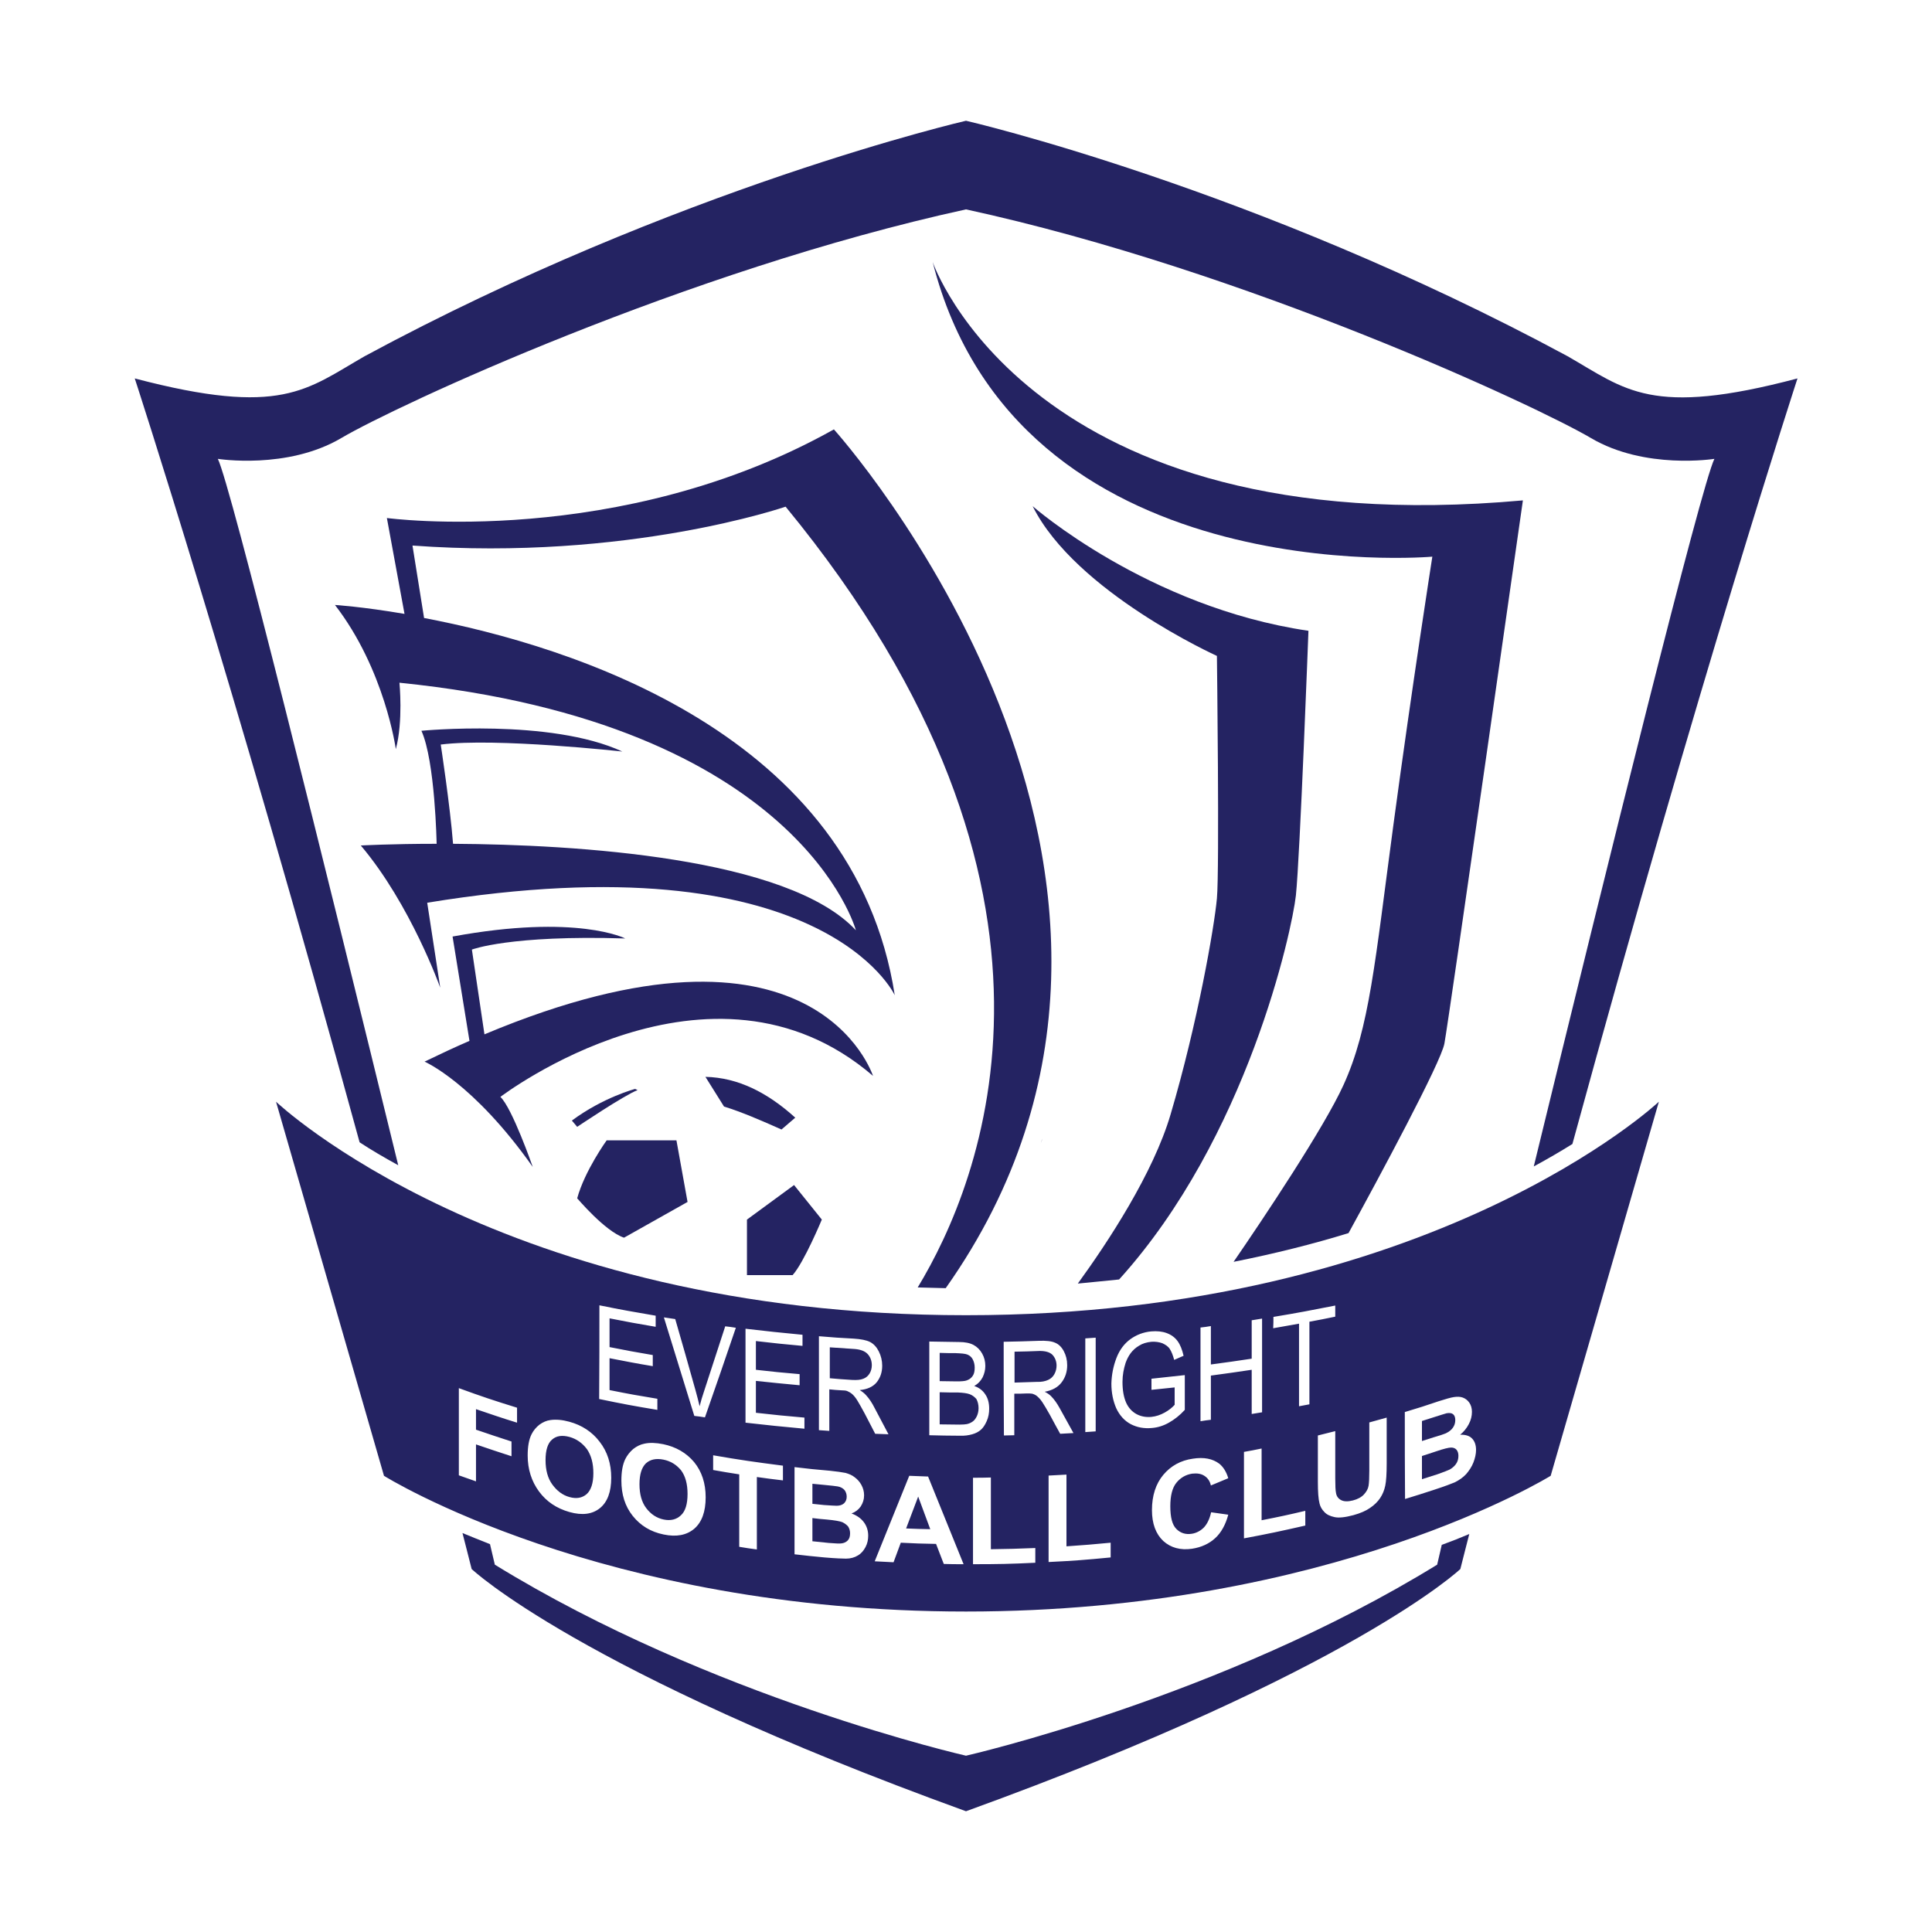 <?xml version="1.0" encoding="utf-8"?>
<!-- Generator: Adobe Illustrator 22.1.0, SVG Export Plug-In . SVG Version: 6.00 Build 0)  -->
<svg version="1.1" id="图层_1" xmlns="http://www.w3.org/2000/svg" xmlns:xlink="http://www.w3.org/1999/xlink" x="0px" y="0px"
	 viewBox="0 0 800 800" style="enable-background:new 0 0 800 800;" xml:space="preserve">
<style type="text/css">
	.st0{fill:#242362;}
</style>
<path class="st0" d="M434,571.4c1.1-0.5,2-1.3,2.6-2.4c0.6-1.1,0.9-2.3,0.9-3.5c0-1.8-0.6-3.3-1.7-4.5c-1.1-1.1-2.9-1.6-5.3-1.6
	c-4.2,0.2-6.2,0.2-10.4,0.3c0,5.1,0,7.7,0,12.8c3.7-0.1,5.6-0.2,9.3-0.3C431.3,572.3,432.9,571.9,434,571.4z"/>
<path class="st0" d="M401.5,577.3c-1.1-0.4-2.7-0.6-4.8-0.7c-3,0-4.6,0-7.6-0.1c0,5.3,0,8,0,13.3c3.3,0,4.9,0.1,8.2,0.1
	c1.4,0,2.4-0.1,3-0.2c1-0.2,1.8-0.6,2.5-1.1c0.7-0.5,1.2-1.2,1.7-2.2c0.4-0.9,0.7-2,0.7-3.3c0-1.4-0.3-2.7-0.9-3.8
	C403.5,578.4,402.6,577.7,401.5,577.3z"/>
<path class="st0" d="M389.1,560.2c0,4.7,0,7,0,11.7c2.8,0,4.3,0.1,7.1,0.1c1.9,0,3.3-0.1,4.1-0.4c1.1-0.4,1.9-1,2.5-1.9
	c0.6-0.9,0.8-2,0.8-3.4c0-1.3-0.3-2.4-0.8-3.4c-0.5-1-1.3-1.6-2.2-2c-1-0.4-2.6-0.5-5-0.6C393,560.3,391.7,560.3,389.1,560.2z"/>
<path class="st0" d="M352.8,571.4c2,0.1,3.5,0,4.7-0.5c1.1-0.4,2-1.2,2.6-2.2c0.6-1,0.9-2.2,0.9-3.4c0-1.8-0.6-3.4-1.7-4.6
	c-1.1-1.2-2.9-1.9-5.3-2.1c-4.2-0.3-6.2-0.4-10.4-0.7c0,5.1,0,7.7,0,12.8C347.2,571,349.1,571.2,352.8,571.4z"/>
<path class="st0" d="M431,473.4c0,0,0.2-0.6,0.6-1.8C431.3,472.2,431.2,472.8,431,473.4z"/>
<path class="st0" d="M598.1,432.1c1.9-10.3,32.5-224.9,32.5-224.9c-204.3,18.4-244.4-98.7-244.4-98.7
	c34.8,137.3,206.9,122,206.9,122s-8.4,53.6-16.1,110.9s-9.9,84.2-20.7,107.9c-8.1,17.8-33.4,55.6-45.5,73.2
	c17.1-3.4,33-7.4,47.6-11.9C570.9,487.8,596.7,439.9,598.1,432.1z"/>
<path class="st0" d="M463.4,529.8c53.1-58.7,71.6-144.5,73.2-159c1.7-16.1,5.2-109.6,5.2-109.6c-66.6-9.8-114.2-51.6-114.2-51.6
	c17.8,35.6,76.3,62,76.3,62s1.1,88.4,0,100.4c-1.1,12-8,51.6-19.2,89.5c-7.2,24.4-25.9,52.8-38.4,70
	C452.1,530.9,457.8,530.4,463.4,529.8z"/>
<path class="st0" d="M345.3,177.8c-88.7,49.7-185.1,36.7-185.1,36.7l7.3,39.7c-17.5-3-28.8-3.7-28.8-3.7
	c20.7,26.8,25.2,59.7,25.2,59.7c3.1-11.5,1.5-27.5,1.5-27.5c166,16.8,189,102.5,189,102.5c-28.1-30.2-115.7-35.5-166.8-35.8
	c-1.2-15.6-5.1-41.1-5.1-41.1c23-2.9,75.2,2.9,75.2,2.9c-29.8-13.8-83.2-8.6-83.2-8.6c5.7,12.6,6.3,46.8,6.3,46.8l0,0
	c-18.9,0-31.4,0.7-31.4,0.7c20.7,24.5,32.9,58.9,32.9,58.9l-5.4-35.2c163.7-26.8,193.6,38.3,193.6,38.3
	c-16.8-108.4-133.9-144.6-194.9-156.2l-4.8-30c89.1,6.5,154.5-16.1,154.5-16.1c130.8,159,81.1,279.8,54.7,323.3
	c3.8,0.1,7.7,0.2,11.6,0.3C512.2,362.7,345.3,177.8,345.3,177.8z"/>
<path class="st0" d="M200.6,428.3l-5.2-35.1c0,0,15.7-6.1,63.5-4.6c0,0-19.9-10.3-71.5-0.8l7,43.2c-6,2.6-12.2,5.5-18.6,8.6
	c0,0,20.1,8.6,44.8,43.6c0,0-8.5-24.4-13.4-29c0,0,87-66.5,154.3-8.7C361.4,445.5,337.8,370.7,200.6,428.3z"/>
<path class="st0" d="M258.4,512.5l26.3-14.8l-4.6-25.5h-28.9c0,0-9.1,12.6-12.2,24C239,496.1,250.4,509.8,258.4,512.5z"/>
<path class="st0" d="M340.3,505l-11.5-14.3L309.3,505v23h18.9C332.9,522.8,340.3,505,340.3,505z"/>
<path class="st0" d="M323.6,467.7c1.9-1.6,3.8-3.3,5.7-4.9c-11.5-10.4-23.7-16.6-37.2-16.9c2.6,4.1,5.1,8.2,7.7,12.3
	C307,460.4,315.3,464,323.6,467.7z"/>
<path class="st0" d="M264,451.4l-1-0.5c0,0-13.1,3.4-26.2,13.1l2.2,2.6C239,466.6,258.6,453.4,264,451.4z"/>
<path class="st0" d="M348.8,630.3c-1-0.4-3.2-0.8-6.5-1.1c-2.4-0.2-3.6-0.3-5.9-0.6c0,3.9,0,5.8,0,9.6c2.7,0.3,4.1,0.4,6.8,0.7
	c2.7,0.2,4.3,0.3,5.1,0.2c1.1-0.1,2-0.5,2.7-1.2c0.7-0.7,1-1.7,1-3c0-1.1-0.3-2-0.8-2.8C350.6,631.4,349.8,630.8,348.8,630.3z"/>
<path class="st0" d="M235.8,595c-3-0.8-5.4-0.5-7.2,1.1c-1.8,1.5-2.7,4.4-2.7,8.5c0,4.1,0.9,7.5,2.8,10.1c1.9,2.6,4.2,4.4,7.1,5.2
	c2.9,0.8,5.2,0.4,7.1-1.2c1.8-1.6,2.8-4.5,2.8-8.7c0-4.1-0.9-7.4-2.7-10C241.1,597.5,238.7,595.8,235.8,595z"/>
<path class="st0" d="M375.2,632.9c4,0.2,6,0.2,10,0.3c-2-5.4-3-8.1-5-13.5C378.2,625,377.2,627.6,375.2,632.9z"/>
<path class="st0" d="M274.7,604.4c-3-0.6-5.4-0.1-7.2,1.5c-1.8,1.7-2.7,4.6-2.7,8.7c0,4.1,0.9,7.4,2.8,9.9c1.9,2.5,4.3,4.1,7.2,4.7
	c2.9,0.6,5.3,0,7.1-1.7c1.9-1.7,2.8-4.7,2.8-8.9c0-4.1-0.9-7.4-2.7-9.8C280.1,606.5,277.7,605,274.7,604.4z"/>
<path class="st0" d="M346.5,623.5c1.3,0,2.3-0.4,3-1c0.7-0.7,1.1-1.6,1.1-2.7c0-1.1-0.3-2-0.9-2.8c-0.6-0.7-1.6-1.3-2.8-1.5
	c-0.7-0.1-2.8-0.4-6.3-0.7c-1.7-0.2-2.5-0.2-4.2-0.4c0,3.3,0,5,0,8.3c1.9,0.2,2.9,0.3,4.8,0.5C344,623.4,345.8,623.5,346.5,623.5z"
	/>
<path class="st0" d="M600.3,608.5c1-0.6,1.9-1.3,2.6-2.3c0.7-1,1-2.1,1-3.4c0-1.1-0.3-1.9-0.8-2.5c-0.5-0.6-1.3-0.9-2.2-0.9
	c-1,0-3.1,0.5-6.3,1.6c-2.3,0.8-3.4,1.1-5.8,1.9c0,3.9,0,5.8,0,9.6c2.6-0.8,4-1.3,6.6-2.1C598,609.5,599.6,608.8,600.3,608.5z"/>
<path class="st0" d="M598.7,593.5c1.2-0.6,2.2-1.3,2.9-2.3c0.7-1,1-2,1-3.2c0-1.1-0.3-1.9-0.9-2.4s-1.5-0.6-2.7-0.4
	c-0.7,0.2-2.7,0.8-6.1,1.9c-1.6,0.5-2.5,0.8-4.1,1.3c0,3.3,0,5,0,8.3c1.9-0.6,2.8-0.9,4.7-1.5C596.3,594.4,598,593.8,598.7,593.5z"
	/>
<path class="st0" d="M114.3,456.2L159,611.1c0,0,89.5,56.2,241,56.2s242.1-56.2,242.1-56.2l44.8-154.9c0,0-94.1,88.4-286.9,88.4
	S114.3,456.2,114.3,456.2z M339.1,553.3c5.8,0.5,8.7,0.7,14.5,1c2.9,0.2,5.1,0.6,6.7,1.4c1.5,0.8,2.7,2.1,3.6,3.9
	c0.9,1.8,1.4,3.8,1.4,5.9c0,2.8-0.8,5-2.3,6.9c-1.5,1.8-3.8,2.9-7,3.2c1.1,0.7,2,1.4,2.6,2.1c1.3,1.4,2.5,3.2,3.6,5.4
	c2.3,4.3,3.4,6.5,5.7,10.8c-2.2-0.1-3.3-0.1-5.5-0.2c-1.7-3.3-2.6-5-4.3-8.3c-1.3-2.4-2.3-4.2-3.1-5.5c-0.8-1.3-1.6-2.2-2.2-2.7
	c-0.6-0.5-1.3-0.9-2-1.2c-0.5-0.2-1.3-0.3-2.4-0.3c-2-0.1-3-0.2-5-0.4c0,6.9,0,10.3,0,17.2c-1.7-0.1-2.6-0.2-4.3-0.3
	C339.1,579.2,339.1,566.2,339.1,553.3z M308.7,550.2c9.4,1.1,14.2,1.6,23.6,2.5c0,1.8,0,2.7,0,4.6c-7.7-0.7-11.6-1.1-19.3-2
	c0,4.8,0,7.1,0,11.9c7.2,0.8,10.8,1.2,18.1,1.8c0,1.8,0,2.7,0,4.6c-7.2-0.7-10.9-1-18.1-1.8c0,5.3,0,7.9,0,13.2c8,0.9,12,1.3,20.1,2
	c0,1.8,0,2.7,0,4.6c-9.8-0.9-14.7-1.4-24.4-2.5C308.7,576.1,308.7,563.2,308.7,550.2z M279.6,546.2c3.4,11.8,5.1,17.7,8.4,29.5
	c0.7,2.4,1.2,4.6,1.7,6.6c0.5-2,1.1-4.1,1.8-6.1c3.5-10.8,5.3-16.2,8.8-27c1.8,0.2,2.6,0.3,4.4,0.6c-4.2,12.4-8.5,24.8-12.8,37.1
	c-1.8-0.3-2.6-0.4-4.4-0.6c-4.2-13.6-8.4-27.2-12.6-40.8C276.8,545.8,277.8,545.9,279.6,546.2z M248.2,540.5
	c9.3,1.9,14,2.7,23.3,4.3c0,1.8,0,2.7,0,4.6c-7.7-1.3-11.5-2-19.1-3.5c0,4.8,0,7.1,0,11.9c7.1,1.4,10.7,2.1,17.9,3.3
	c0,1.8,0,2.7,0,4.6c-7.2-1.2-10.7-1.9-17.9-3.3c0,5.3,0,7.9,0,13.2c7.9,1.6,11.9,2.3,19.8,3.6c0,1.8,0,2.7,0,4.6
	c-9.7-1.6-14.5-2.5-24.1-4.5C248.2,566.4,248.2,553.5,248.2,540.5z M214.1,589.1c-6.8-2.1-10.2-3.3-17-5.6c0,3.4,0,5.1,0,8.5
	c5.9,2,8.8,3,14.7,4.9c0,2.4,0,3.7,0,6.1c-5.9-1.9-8.8-2.9-14.7-4.9c0,6.1,0,9.2,0,15.3c-2.8-1-4.2-1.5-7.1-2.5c0-12,0-24.1,0-36.1
	c9.6,3.5,14.4,5.1,24.1,8.1C214.1,585.4,214.1,586.7,214.1,589.1z M248.4,624.5c-3.1,2.5-7.3,3.1-12.6,1.6
	c-5.3-1.5-9.5-4.3-12.6-8.5c-3.1-4.2-4.7-9.2-4.7-14.9c0-3.7,0.5-6.6,1.6-8.8c0.8-1.6,1.9-2.9,3.3-4c1.4-1,2.9-1.7,4.6-1.9
	c2.2-0.3,4.8-0.1,7.7,0.7c5.2,1.4,9.5,4.2,12.6,8.3c3.2,4.1,4.8,9.1,4.8,14.9C253.1,617.8,251.5,622,248.4,624.5z M287.5,633
	c-3.2,2.7-7.4,3.5-12.7,2.4c-5.4-1.1-9.6-3.7-12.8-7.7c-3.2-4-4.7-8.9-4.7-14.6c0-3.7,0.5-6.6,1.6-8.9c0.8-1.6,1.9-3,3.3-4.2
	c1.4-1.1,3-1.9,4.6-2.2c2.2-0.5,4.8-0.4,7.8,0.2c5.3,1.1,9.6,3.6,12.8,7.4c3.2,3.9,4.8,8.8,4.8,14.6
	C292.2,626,290.6,630.3,287.5,633z M324.2,613c-4.3-0.5-6.5-0.8-10.8-1.4c0,12,0,18,0,30c-2.9-0.4-4.4-0.6-7.3-1.1c0-12,0-18,0-30
	c-4.3-0.7-6.5-1-10.8-1.8c0-2.4,0-3.7,0-6.1c11.5,2,17.3,2.8,28.9,4.3C324.2,609.4,324.2,610.6,324.2,613z M358.4,640.6
	c-0.8,1.5-1.8,2.7-3.2,3.5c-1.3,0.8-3,1.3-4.9,1.3c-1.2,0-4.2-0.1-8.9-0.5c-5-0.5-7.5-0.7-12.4-1.3c0-12,0-24.1,0-36.1
	c5.8,0.7,8.7,1,14.6,1.5c2.9,0.3,5,0.6,6.5,0.9c1.4,0.4,2.7,0.9,3.8,1.8c1.1,0.8,2.1,1.9,2.8,3.2s1.1,2.7,1.1,4.3
	c0,1.7-0.5,3.2-1.4,4.6c-0.9,1.3-2.2,2.3-3.8,2.9c2.2,0.8,3.9,2,5.1,3.6c1.2,1.6,1.8,3.5,1.8,5.6
	C359.5,637.5,359.2,639.1,358.4,640.6z M390.8,647.6c-1.3-3.3-1.9-4.9-3.2-8.3c-5.9-0.1-8.8-0.2-14.6-0.5c-1.2,3.2-1.8,4.8-3,8.1
	c-3.1-0.2-4.7-0.2-7.8-0.4c4.8-11.8,9.5-23.6,14.3-35.4c3.1,0.1,4.7,0.2,7.8,0.3c4.9,12.1,9.8,24.2,14.7,36.3
	C395.6,647.7,394,647.7,390.8,647.6z M540.5,631.7c-10.1,2.3-15.2,3.4-25.4,5.3c0-11.9,0-23.9,0-35.8c2.9-0.5,4.4-0.8,7.3-1.4
	c0,11.9,0,17.8,0,29.7c7.2-1.4,10.9-2.2,18.1-3.9C540.5,628.1,540.5,629.3,540.5,631.7z M581.7,584.7c5.7-1.7,8.5-2.6,14.1-4.5
	c2.8-0.9,4.9-1.5,6.2-1.7c1.4-0.2,2.6-0.2,3.7,0.2c1.1,0.4,2,1.1,2.7,2.1s1.1,2.3,1.1,3.8c0,1.7-0.4,3.4-1.3,5.1
	c-0.9,1.7-2.1,3.2-3.6,4.4c2.1-0.1,3.8,0.4,4.9,1.5c1.1,1.1,1.7,2.7,1.7,4.8c0,1.6-0.4,3.4-1.1,5.2c-0.7,1.8-1.8,3.4-3,4.8
	c-1.3,1.4-2.9,2.5-4.7,3.4c-1.2,0.5-4,1.6-8.6,3.1c-4.8,1.6-7.2,2.3-12,3.8C581.7,608.7,581.7,596.7,581.7,584.7z M555.4,621.2
	c1.2,0.6,2.8,0.6,4.8,0.1c2-0.5,3.6-1.4,4.6-2.5c1-1.1,1.7-2.3,1.9-3.6c0.2-1.3,0.3-3.4,0.3-6.2c0-8,0-12,0-20
	c2.9-0.8,4.3-1.2,7.2-2c0,7.6,0,11.4,0,18.9c0,4.3-0.2,7.4-0.6,9.3c-0.4,1.9-1.1,3.6-2.1,5.1c-1,1.5-2.4,2.9-4.2,4.1
	c-1.7,1.2-4,2.2-6.9,3c-3.4,0.9-6,1.2-7.8,0.8c-1.8-0.4-3.2-1-4.2-2.1c-1-1-1.7-2.2-2-3.5c-0.5-1.9-0.7-4.9-0.7-9
	c0-7.7,0-11.5,0-19.2c2.9-0.7,4.3-1.1,7.2-1.8c0,7.8,0,11.7,0,19.5c0,3.1,0.1,5.1,0.3,6C553.4,619.6,554.2,620.6,555.4,621.2z
	 M527.3,545.3c10.3-1.7,15.4-2.7,25.6-4.7c0,1.8,0,2.7,0,4.6c-4.3,0.9-6.4,1.3-10.7,2.1c0,11.4,0,22.8,0,34.2
	c-1.7,0.3-2.6,0.5-4.3,0.8c0-11.4,0-22.8,0-34.2c-4.3,0.8-6.4,1.1-10.7,1.9C527.3,548,527.3,547.1,527.3,545.3z M497.1,549.7
	c1.7-0.2,2.6-0.3,4.3-0.6c0,6.4,0,9.6,0,15.9c6.8-0.9,10.2-1.4,16.9-2.4c0-6.4,0-9.6,0-15.9c1.7-0.3,2.6-0.4,4.3-0.7
	c0,12.9,0,25.9,0,38.8c-1.7,0.3-2.6,0.4-4.3,0.7c0-7.3,0-11,0-18.3c-6.8,1-10.1,1.5-16.9,2.4c0,7.3,0,11,0,18.3
	c-1.7,0.2-2.6,0.3-4.3,0.6C497.1,575.6,497.1,562.6,497.1,549.7z M504.9,606.1c1.6,1.3,2.9,3.3,3.7,6c-2.9,1.2-4.3,1.8-7.2,3
	c-0.4-1.8-1.3-3.1-2.7-4c-1.4-0.9-3-1.1-5-0.9c-2.7,0.4-4.9,1.7-6.6,3.8s-2.5,5.4-2.5,9.7c0,4.6,0.8,7.7,2.5,9.4
	c1.7,1.7,3.8,2.4,6.4,2c1.9-0.3,3.6-1.2,5-2.6c1.4-1.5,2.4-3.6,3-6.3c2.8,0.4,4.3,0.6,7.1,1c-1.1,4.1-2.9,7.4-5.4,9.7
	c-2.5,2.3-5.7,3.8-9.6,4.4c-4.8,0.7-8.8-0.4-11.9-3.2c-3.1-2.9-4.7-7.2-4.7-12.8c0-6,1.6-10.9,4.7-14.6c3.1-3.7,7.2-6,12.3-6.7
	C498.5,603.3,502.1,604,504.9,606.1z M462.3,562.3c1.3-3.4,3.3-6,5.8-7.8c2.5-1.8,5.4-2.9,8.6-3.2c2.4-0.2,4.5,0,6.4,0.7
	c1.9,0.7,3.4,1.8,4.5,3.3c1.1,1.5,1.9,3.5,2.5,6.1c-1.6,0.7-2.3,1-3.9,1.7c-0.5-1.9-1.1-3.4-1.8-4.5c-0.7-1.1-1.8-1.8-3.1-2.4
	c-1.4-0.5-2.9-0.7-4.5-0.6c-2,0.2-3.7,0.7-5.1,1.6c-1.4,0.8-2.6,1.9-3.5,3.1c-0.9,1.2-1.6,2.6-2.1,4c-0.8,2.5-1.3,5.1-1.3,7.9
	c0,3.5,0.5,6.3,1.5,8.6c1,2.2,2.5,3.8,4.4,4.8c1.9,1,4,1.3,6.1,1.1c1.9-0.2,3.7-0.8,5.5-1.8c1.8-1,3.1-2.1,4.1-3.2
	c0-2.9,0-4.3,0-7.2c-3.8,0.4-5.8,0.6-9.6,1c0-1.8,0-2.7,0-4.6c5.5-0.6,8.3-0.9,13.8-1.5c0,5.8,0,8.6,0,14.4c-2.1,2.3-4.3,4-6.6,5.3
	c-2.3,1.3-4.6,2-7,2.2c-3.2,0.3-6.1-0.2-8.8-1.6c-2.6-1.4-4.6-3.6-6-6.6c-1.3-3-2-6.4-2-10.2C460.3,569.2,461,565.7,462.3,562.3z
	 M459.9,644.9c-10.3,1-15.4,1.4-25.7,1.9c0-11.9,0-23.9,0-35.8c3-0.2,4.4-0.2,7.4-0.4c0,11.9,0,17.8,0,29.7c7.3-0.5,11-0.8,18.3-1.5
	C459.9,641.2,459.9,642.4,459.9,644.9z M449.4,554.2c1.7-0.1,2.6-0.2,4.3-0.3c0,12.9,0,25.9,0,38.8c-1.7,0.1-2.6,0.2-4.3,0.3
	C449.4,580.1,449.4,567.1,449.4,554.2z M415.6,555.6c5.8-0.1,8.7-0.2,14.6-0.4c2.9-0.1,5.2,0.1,6.7,0.8c1.5,0.6,2.7,1.8,3.6,3.5
	c0.9,1.7,1.4,3.6,1.4,5.8c0,2.8-0.8,5.1-2.3,7.1c-1.5,2-3.8,3.3-7,3.9c1.2,0.6,2,1.2,2.6,1.8c1.3,1.3,2.5,3,3.6,5
	c2.3,4.1,3.4,6.2,5.7,10.3c-2.2,0.1-3.3,0.2-5.5,0.3c-1.7-3.1-2.6-4.7-4.3-7.9c-1.3-2.3-2.3-4-3.1-5.2c-0.8-1.2-1.6-2-2.2-2.5
	c-0.6-0.5-1.3-0.8-2-1c-0.5-0.1-1.3-0.1-2.4-0.1c-2,0.1-3,0.1-5,0.1c0,6.9,0,10.3,0,17.2c-1.7,0-2.6,0.1-4.3,0.1
	C415.6,581.5,415.6,568.5,415.6,555.6z M428.7,641c0,2.4,0,3.6,0,6.1c-10.3,0.5-15.5,0.6-25.8,0.6c0-11.9,0-23.9,0-35.8
	c3,0,4.4,0,7.4-0.1c0,11.9,0,17.8,0,29.7C417.7,641.4,421.3,641.3,428.7,641z M406.7,560.5c0.9,1.6,1.3,3.3,1.3,5.1
	c0,1.7-0.4,3.2-1.1,4.7c-0.8,1.5-1.9,2.7-3.5,3.6c2,0.7,3.5,1.8,4.6,3.5c1.1,1.6,1.6,3.6,1.6,5.9c0,1.8-0.3,3.5-1,5.1
	c-0.7,1.6-1.5,2.8-2.4,3.6c-1,0.9-2.2,1.5-3.6,1.9c-1.4,0.4-3.2,0.7-5.3,0.6c-5,0-7.5-0.1-12.5-0.2c0-12.9,0-25.9,0-38.8
	c4.9,0.1,7.4,0.1,12.3,0.2c2.5,0,4.5,0.4,6,1.2C404.6,557.7,405.8,558.9,406.7,560.5z"/>
<path class="st0" d="M164.9,482.5C133.9,355.8,95.5,200.7,90.2,190c0,0,28.7,4.6,51.1-8.6C163.6,168.2,284.1,112,400,86.7
	c115.9,25.2,236.4,81.5,258.8,94.7c22.4,13.2,51.1,8.6,51.1,8.6c-5.4,10.8-43.9,166.2-74.8,293c5.9-3.2,11.2-6.3,16-9.3
	c53-194,93.2-317,93.2-317c-60.8,16.1-71.1,4.6-95.2-9.2C519.3,77.5,400,50,400,50s-119.3,27.5-249,97.5
	c-24.1,13.8-34.4,25.2-95.2,9.2c0,0,40.1,122.7,93.1,316.3C153.6,476.1,158.9,479.2,164.9,482.5z"/>
<path class="st0" d="M595.1,647.9C505.6,703,400,727,400,727S294.4,703,204.9,647.9c0,0-0.7-3-2-8.5c-4-1.6-7.8-3.1-11.4-4.6
	c1.3,4.9,2.5,9.9,3.8,14.9c0,0,44.4,42.2,204.7,100.3c160.3-58.1,204.7-100.3,204.7-100.3c1.2-4.9,2.5-9.7,3.7-14.5
	c-3.5,1.5-7.3,3-11.4,4.5C595.8,645,595.1,647.9,595.1,647.9z"/>
</svg>
